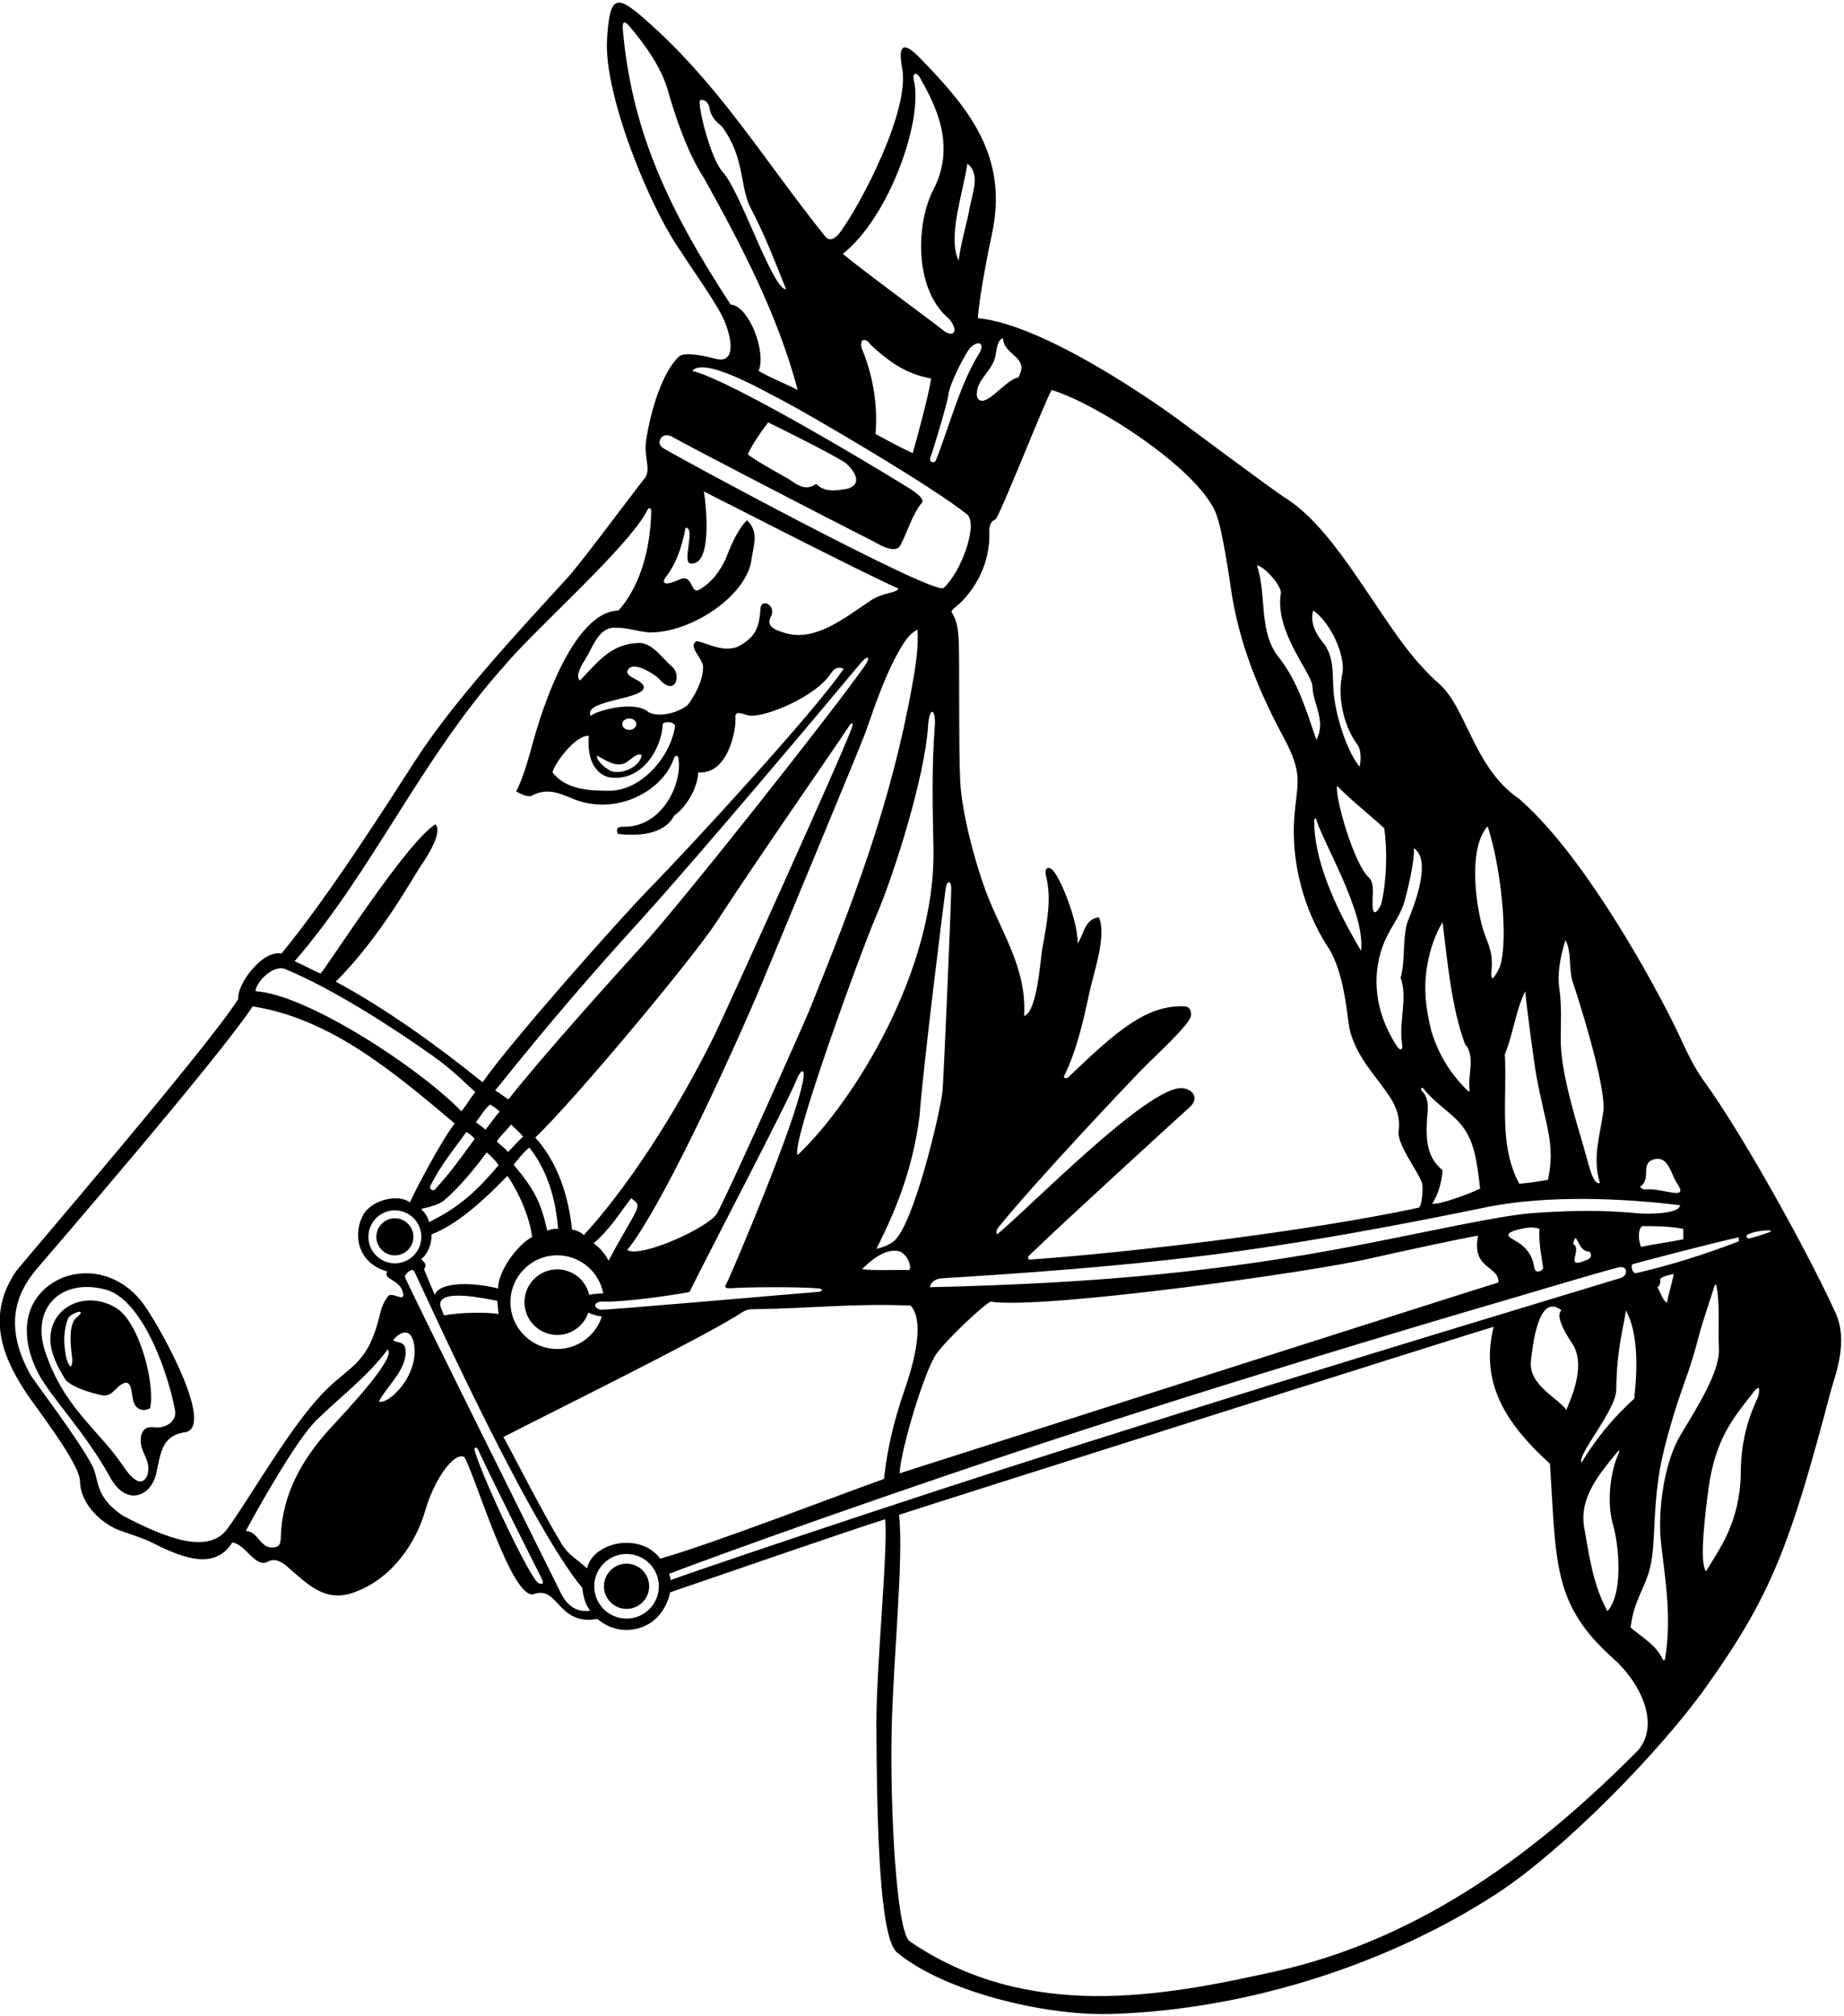 <?xml version="1.0" encoding="UTF-8"?>
<svg xmlns="http://www.w3.org/2000/svg" xmlns:xlink="http://www.w3.org/1999/xlink" width="528pt" height="577pt" viewBox="0 0 528 577" version="1.1">
<g id="surface1">
<path style=" stroke:none;fill-rule:nonzero;fill:rgb(0%,0%,0%);fill-opacity:1;" d="M 525.504 375.566 C 515.844 354.699 497.555 322.617 488.059 309.637 C 484.117 304.246 481.816 298.184 478.844 292.27 C 470.371 275.426 451.961 243.203 434.777 228.473 C 433.324 227.48 432.008 226.375 430.809 225.188 C 421.52 216.016 419.043 201.945 412.254 195.891 C 407.23 191.434 403.191 186.449 399.539 181.25 C 388.641 165.73 379.551 149.664 367.855 142.402 C 364.973 140.609 338.406 120.836 337.227 119.961 C 335.246 118.496 300.254 92.973 279.973 91.051 C 280.457 84.762 282.766 72.77 284.031 66.945 C 288.941 44.32 276.836 30.461 263.457 16.641 C 258.621 11.648 257.07 12.82 258.328 19.543 C 260.574 31.578 246.648 58.117 240.668 66.34 C 239.48 67.969 237.695 69.438 236.297 67.691 C 218.422 45.422 206.176 24.41 184.734 5.562 C 176.34 -1.816 174.57 -1.348 173.812 11.414 C 172.887 27.008 186.07 59.723 195.258 72.414 C 196.328 74.414 205.465 86.992 207.441 91.875 C 210.098 98.422 210.062 104.02 204.977 102.699 C 200.586 101.559 195.832 100.785 194.457 102.023 C 189.723 106.336 186.266 117.461 184.98 126.273 C 184.359 130.512 186.305 133.941 184.852 136.555 C 180.508 142.039 166.367 161.133 162.492 165.371 C 148.402 180.77 130.102 200.379 119.031 217.504 C 110.035 231.43 94.266 256.27 80.582 272.949 C 75.215 271.711 67.777 281.754 68.234 285.867 C 60.352 298.77 5.656 362.297 4.594 363.855 C -4.949 377.809 2.18 390.613 7.832 399.141 C 10.25 402.785 22.852 418.895 22.902 423.961 C 22.957 429.27 27.227 434.59 32.848 437.43 C 34.133 438.078 40.895 440.203 42.723 441.121 C 51.344 445.453 61.176 449.961 66.52 441.473 C 70.293 441.93 73.117 448.922 76.695 446.961 C 78.641 445.93 80.496 446.871 82.168 448.316 C 88.191 453.516 93.059 458.715 101.301 455.785 C 112.754 451.715 119.293 440.879 121.719 432.48 C 124.387 423.23 130 415.531 132.945 417.004 C 136.07 422.176 146.664 458.527 152.953 456.219 C 159.93 453.816 159.68 465.348 171.02 463.363 C 174.086 465.805 177.648 467.195 182.336 466.164 C 187.598 464.906 190.855 460.66 191.883 455.742 C 204.918 451.285 244.738 437.512 253.461 434.824 C 254.285 444.402 250.84 476.816 250.938 494.27 C 251.09 520.922 251.695 554.508 256.836 558.801 C 270.023 569.809 298.75 576.984 317.969 576.422 C 358.555 575.238 398.984 561.285 428.637 541.941 C 447.473 529.652 475.094 501.664 488.594 482.703 C 507.02 456.828 512.5 442.625 524.133 398.422 C 525.402 393.605 529.449 384.09 525.504 375.566 Z M 497.887 354.121 C 497.887 354.465 497.887 354.922 497.887 355.266 C 488.895 358.785 478.426 362.086 468.516 364.383 C 467.359 364.648 466.797 362.008 467.559 361.797 C 472.34 360.473 490.289 355.801 497.887 354.121 Z M 475.363 366.012 C 476.508 365.098 478.039 364.891 479.254 364.641 C 478.68 367.613 477.719 370.398 477.309 372.871 C 476.051 372.188 475.48 369.898 474.562 368.414 C 475.363 368.07 475.48 366.926 475.363 366.012 Z M 461.848 436.344 C 463.613 442.457 464.824 455.977 460.273 461.137 C 456.195 453.812 455.082 445.535 453.609 437.176 C 452.129 428.789 457.812 421.977 462.91 415.812 C 463.688 414.859 463.91 415.035 463.371 416.188 C 460.922 421.871 460.117 430.348 461.848 436.344 Z M 452.84 418.605 C 451.469 416.434 462.676 403.742 462.789 397.797 C 462.891 385.562 465.211 378.598 465.531 375.047 C 469.191 381.562 468.848 392.195 467.934 400.312 C 461.871 405.801 457.047 411.676 452.84 418.605 Z M 481.996 354.695 C 477.18 355.648 474.215 355.977 469.879 356.867 C 469.191 355.266 468.848 351.949 470.219 350.922 C 473.367 350.883 478.418 350.98 481.996 351.723 C 481.996 352.766 481.996 353.32 481.996 354.695 Z M 473.992 331.715 C 477.848 331.066 478.449 336.172 480.281 338.801 C 483.598 343.719 476.609 340.211 471.82 340.402 C 471.363 340.402 469.992 340.633 469.648 339.602 C 473.082 337.355 469.305 332.629 473.992 331.715 Z M 448.27 269.062 C 450.211 273.062 448.98 277.141 450.441 281.41 C 451.383 284.105 460.035 310.836 459.082 318.105 C 458.207 324.77 455.871 331.285 458.102 338.574 C 455.934 339.262 454.961 333.16 452.695 325.637 C 450.031 316.793 446.891 305.559 446.895 297.645 C 446.895 292.988 447.227 287.844 446.488 282.969 C 445.902 279.078 446.641 273.945 448.27 269.062 Z M 436.723 283.695 C 437.18 288.84 439.387 305.023 439.828 307.438 C 442.621 322.738 445.434 327.234 443.238 337.66 C 440.836 338.117 437.863 338.574 435.008 338.801 C 429.062 327.711 431.574 315.023 430.891 301.758 C 433.289 295.812 433.977 289.297 436.723 283.695 Z M 481.059 344.945 C 480.777 347.762 470.215 347.418 468.848 347.262 C 458.98 346.215 448.113 346.496 438.539 347.23 C 429.598 347.898 409.098 352.469 389.957 356.195 C 350.156 363.938 314.227 367.297 266.254 368.414 C 266.605 366.926 267.641 366.258 268.973 365.953 C 270.246 365.664 310.238 363.852 348.344 358.941 C 383.676 354.391 420.352 346.543 426.184 345.395 C 443.285 342.031 464.574 342.914 481.059 344.945 Z M 450.441 356.066 C 450.922 353.707 451.254 354.238 451.812 355.375 C 452.445 356.66 453.359 358.316 455.129 358.238 C 456.27 359.84 454.98 360.41 453.414 360.98 C 448.039 363.039 453.184 357.438 450.441 356.066 Z M 441.828 362.984 C 441.777 363.621 440.199 364.367 439.613 363.574 C 438.879 362.582 439.641 358.219 433.574 354.93 C 431.648 353.891 430.738 353 434.547 351.949 C 436.781 351.453 438.664 350.922 440.836 351.723 C 440.402 355.836 441.895 362.156 441.828 362.984 Z M 429.062 367.043 C 421.172 369.441 261.91 420.309 257.566 421.68 C 258.023 414.34 264.992 391.531 268.199 387.395 C 271.398 382.934 282.379 372.801 283.684 372.555 C 298.598 374.828 375.102 364.164 392.078 360.234 C 398.312 358.793 419.914 354.121 423.23 353.664 C 421.254 363.363 429.215 362.117 429.062 367.043 Z M 142.629 368.789 C 135.891 367.016 125.973 366.699 124.484 370.586 C 123.234 367.746 122.43 365.672 121.398 363.27 C 122.926 361.27 119.992 360.695 120.828 360.184 C 122.852 358.41 123.613 355.551 123.57 353.293 C 131.918 350.094 140.227 341.707 145.289 336.543 C 148.609 341.316 151.648 348.336 152.363 354.051 C 148.004 356.34 142.559 363.969 142.629 368.789 Z M 142.777 376.074 C 139.008 375.504 131.719 375.594 127.141 376.488 C 126.641 375.203 125.82 373.637 126.086 372.871 C 126.973 369.102 138.203 371.535 142.402 372.301 C 142.516 373.199 142.574 374.914 142.777 376.074 Z M 120.598 346.004 C 123.234 345.453 125.895 344.629 127.098 343.613 C 131.707 339.715 136.277 333.996 139.359 329.828 C 140.906 331.211 141.766 332.043 142.789 333.473 C 136.844 340.445 131.809 345.453 122.855 349.758 C 122.566 348.406 121.711 347.168 120.598 346.004 Z M 120.645 353.992 C 120.645 358.18 117.254 361.574 113.066 361.574 C 108.883 361.574 105.488 358.18 105.488 353.992 C 105.488 349.809 108.883 346.414 113.066 346.414 C 117.254 346.414 120.645 349.809 120.645 353.992 Z M 123.258 339.367 C 125.996 333.758 130.051 328.816 133.543 324 C 134.43 324.539 135.43 325.199 135.887 326 C 131.238 332.391 128.93 335.617 124.59 340.387 C 123.973 341.066 122.777 340.348 123.258 339.367 Z M 217.777 173.938 C 217.449 178.906 216.766 182.336 211.148 185.145 C 206.695 186.914 201.66 183.543 199.371 183.543 C 196.977 185.012 200.859 188 201.316 190.633 C 201.43 195.09 198.309 200.062 196.855 201.836 C 193.312 204.578 187.828 205.207 185.652 203.777 C 181.535 200.234 169.988 203.664 169.188 204.922 C 166.488 200.254 185.543 200.254 184.281 196.348 C 183.25 194.289 179.707 194.062 179.594 192.23 C 180.59 188.629 186.879 192.633 188.625 194.176 C 193.211 199.66 195.262 193.395 192.512 190.859 C 189.77 188.688 187.141 184.23 183.137 184 C 175.246 184.23 171.703 188.801 166.102 194.746 C 164.73 193.719 166.215 190.746 167.246 189.258 C 169.762 185.406 171.246 179.426 176.277 179.656 C 179.02 179.539 183.148 180.797 185.734 181.008 C 197.297 181.297 212.875 171.246 215.035 161.02 C 215.613 156.395 217.551 152.328 213.891 148.898 C 210.918 151.758 208.789 157.379 207.832 159.875 C 206.039 163.629 203.832 166.621 200.402 168.68 C 197.355 170.527 198.883 163.477 193.883 166.164 C 190.414 167.609 189.176 167.098 190.801 164.945 C 193.789 160.988 195.32 156.273 196.285 151.074 C 199.262 150.711 195.262 161 197.656 161.246 C 203.836 162.145 202.379 145.75 201.543 140.668 C 206.461 143.07 243.617 162.277 257.223 168.449 C 256.879 169.707 253.203 169.5 249.629 171.664 C 242.258 176.5 233.84 183.641 225.098 181.258 C 222.32 180.438 219.492 179.539 220.523 176.91 C 222.699 173.387 218.129 171.102 217.777 173.938 Z M 174.105 222.414 C 183.852 224.172 189.574 214.039 189.77 207.094 C 191.07 206.352 192.742 206.637 193.312 207.664 C 192.191 216.129 184.266 225.734 175.246 226.301 C 169.074 226.414 161.984 226.074 158.215 221.043 C 158.672 218.527 164.965 210.16 168.617 210.641 C 168.16 215.211 169.156 220.832 174.105 222.414 Z M 178.641 218.566 C 180.309 217.832 182.223 215.363 183.711 216.051 C 183.48 219.367 177.922 221.977 174.715 220.586 C 173.23 219.672 171.172 218.297 170.828 216.242 C 173 217.27 175.781 219.48 178.641 218.566 Z M 178.164 207.262 C 178.164 206.371 179.066 205.645 180.184 205.645 C 181.301 205.645 182.203 206.371 182.203 207.262 C 182.203 208.156 181.301 208.879 180.184 208.879 C 179.066 208.879 178.164 208.156 178.164 207.262 Z M 151.555 328.453 C 156.789 334.938 159.117 343.309 159.812 351.723 C 158.633 351.617 157.664 351.824 156.711 352.262 C 154.809 343.918 153.012 340.434 147.066 333.344 C 148.004 332.258 149.98 329.656 151.555 328.453 Z M 145.492 329.707 C 143.73 327.82 144.117 328.477 142.246 326.715 C 143.316 324.977 144.883 323.738 146.332 321.855 C 146.941 322.449 148.918 324.152 149.781 325.355 C 148.359 326.52 147.102 328.078 145.492 329.707 Z M 153.266 325.586 C 164.625 314.742 198.516 274.09 205.062 264.016 C 217.598 244.719 240.695 211.695 243.184 207.699 C 243.828 206.664 244.43 206.789 243.941 208.223 C 241.633 215.031 206.941 291.57 204.402 296.672 C 193.039 319.504 179.457 340.055 167.184 353.5 C 166.383 352.641 164.727 352.051 163.773 351.879 C 162.906 343.059 159.957 332.941 153.266 325.586 Z M 180.734 342.918 C 182.305 344.309 183.445 344.309 181.535 347.836 C 178.793 352.75 176.762 356.035 174.246 360.84 C 173.395 359.125 172.109 357.41 169.988 355.836 C 174.801 351.621 176.871 347.977 180.734 342.918 Z M 219.73 277.648 C 221.18 274.062 246.328 213.852 247.891 209.414 C 250.438 202.156 252.945 194.785 256.422 188.117 C 258.137 185.027 259.852 181.598 262.711 180.227 C 263.016 185.672 262.145 190.887 261.215 196.066 C 255.16 229.781 244.664 257.176 231.797 289.031 C 230.172 293.055 207.445 343.957 205.199 347.445 C 202.656 351.391 183.637 360.113 179.594 357.781 C 190.922 343.66 214.016 291.848 219.73 277.648 Z M 247.242 191.09 C 237.359 205.027 195.023 258.512 183.816 270.762 C 176.344 278.934 154.039 303.75 145.574 314.68 C 144.121 313.742 143.328 312.945 141.789 312.105 C 157.453 292.586 168.84 279.387 183.273 263.516 C 200.098 245.012 237.375 200.676 246.402 189.832 C 248.555 187.262 249.613 187.867 247.242 191.09 Z M 143.07 318.191 C 141.84 319.41 140.363 321.664 139.004 323.324 C 137.07 321.609 138.285 322.777 136.262 321.195 C 137.477 319.625 138.586 317.703 140.32 316.082 C 140.98 316.613 142.098 317.07 143.07 318.191 Z M 159.562 359.285 C 166.105 359.285 171.547 363.977 172.723 370.18 C 171.164 370.227 169.773 370.348 168.703 370.602 C 167.754 366.426 164.023 363.309 159.562 363.309 C 154.379 363.309 150.176 367.508 150.176 372.691 C 150.176 377.875 154.379 382.074 159.562 382.074 C 163.711 382.074 167.223 379.383 168.465 375.648 C 169.473 376.238 170.809 376.598 172.324 376.789 C 170.594 382.188 165.535 386.098 159.562 386.098 C 152.156 386.098 146.156 380.098 146.156 372.691 C 146.156 365.285 152.156 359.285 159.562 359.285 Z M 172.043 374.844 C 169.555 374.383 170.066 372.391 172.777 372.512 C 178.102 372.742 191.367 370.93 197.43 369.785 C 203.215 358.008 225.098 316.414 228.215 308.746 C 229.281 306.133 230.559 305.621 230.008 308.879 C 227.855 321.605 209.672 363.91 208.391 366.59 C 207.812 367.914 206.672 368.844 209.555 368.699 C 212.461 368.414 227.496 368.211 234.141 368.73 C 235.906 368.867 235.547 369.652 234.316 369.746 C 228.383 370.191 173.195 375.055 172.043 374.844 Z M 228.41 330.57 C 226.129 328.113 246.414 272.555 250.746 262.496 C 256.203 249.82 264.781 222.203 265.711 208.086 C 266.133 201.672 268.062 202.891 267.652 208.078 C 266.762 219.32 267.039 231.051 267.277 242.746 C 267.988 277.879 244.273 315.547 228.41 330.57 Z M 255.828 355.324 C 254.543 356.281 253.188 356.887 250.934 357.438 C 257.301 344.949 261.453 333.43 263.281 319.594 C 264.195 306.332 270.633 254.902 270.859 253.828 C 271.258 251.98 272.379 252.086 272.371 254.18 C 272.352 258.973 270.188 308.852 269.891 312.117 C 269.344 318.09 261.512 351.086 255.828 355.324 Z M 260.309 363.496 C 255.164 363.383 251.164 363.727 246.82 363.27 C 248.426 361.648 253.449 356.754 257.797 358.238 C 260.238 359.555 261.109 362.926 260.309 363.496 Z M 425.973 236.477 C 430.406 250.301 431.98 272.09 429.098 277.488 C 427.957 279.629 426.602 281.957 427.117 277.062 C 427.445 272.758 426.258 270.461 425.07 267.266 C 422.93 261.496 419.891 243.137 425.973 236.477 Z M 408.734 275.91 C 409.52 271.566 410.945 267.461 413.055 263.914 C 414.426 275.234 415.684 288.609 419.457 298.785 C 422.617 302.367 420.148 307.695 420.812 311.91 C 420.871 312.27 420.594 312.52 420.332 312.262 C 417.531 309.508 412.523 304.113 409.836 295.047 C 408.32 288.914 407.457 282.98 408.734 275.91 Z M 407.727 311.727 C 410.473 315.316 414.637 317.793 417.734 321.152 C 422.199 326 422.875 332.277 423.801 340.176 C 420.664 341.785 412.023 344.863 410.082 344.52 C 411.684 342.117 412.824 338.461 413.055 334.914 C 407.996 330.871 408.23 324.812 408.766 318.305 C 408.941 316.16 408.855 313.973 407.211 312.336 C 406.484 311.438 407.156 310.984 407.727 311.727 Z M 402.215 257.805 C 402.461 256.871 405.164 246.883 404.824 242.766 C 410.02 246.074 405.074 258.922 402.992 263.914 C 401.508 268.832 402.422 275.234 401.051 279.809 C 403.141 285.66 400.453 292.562 401.461 298.684 C 401.762 300.496 401.035 301.039 399.926 299.332 C 392.164 287.414 393.168 275.547 397.383 267.488 C 399.078 264.246 401.285 261.293 402.215 257.805 Z M 395.562 258.43 C 395.242 259.703 393.16 263.117 393.047 259.457 C 392.805 256.73 393.812 253.133 392.02 251.227 C 387.672 247.453 382.098 227.789 382.871 224.93 C 386.988 229.16 391.902 232.934 396.363 237.051 C 397.277 243.68 397.047 252.027 395.562 258.43 Z M 389.73 272.148 C 381.758 258.801 376.141 245.473 376.32 234.742 C 376.328 234.223 376.781 233.984 376.973 234.738 C 377.551 237.066 381.711 245.344 384.027 250.602 C 387.5 258.48 390.348 266.305 389.73 272.148 Z M 376.012 174.738 C 380.93 178.02 385.676 188.094 384.242 193.375 C 382.871 200.465 385.156 208.465 388.703 213.152 C 389.621 214.355 389.848 217.27 389.273 219.441 C 385.27 214.402 382.172 203.824 381.789 197.211 C 381.512 192.453 381.957 187.633 378.703 183.742 C 377.426 182.211 374.875 178.637 376.012 174.738 Z M 366.75 169.824 C 364.922 180.797 375.594 192.633 375.781 196.348 C 376.012 201.836 379.785 206.18 376.926 211.781 C 374.066 203.32 371.555 195.09 366.406 188.461 C 360.121 180.914 362.863 170.395 359.891 161.82 C 362.016 162.047 367.09 167.766 366.75 169.824 Z M 348.02 146.559 C 350.156 151.469 352.297 167.691 352.77 170.508 C 354.953 183.605 359.727 196.523 367.383 210.758 C 373.41 221.969 371.352 223.73 370.598 234.086 C 369.66 246.977 373.449 260.578 380.105 270.879 C 385.336 278.57 385.719 292.398 386.648 295.477 C 388.898 302.914 393.348 307.258 397.52 313.285 C 399.586 316.266 401.023 319.555 400.477 323.711 C 399.945 327.324 405.438 334.359 407.141 338.406 C 407.559 339.395 407.246 345.355 406.195 345.66 C 375.102 352.332 324.754 358.387 294.918 360.508 C 294.316 360.551 294.195 359.809 294.695 359.324 C 304.641 349.68 340.383 317.082 340.684 316.852 C 343.52 314.207 341.441 311.656 338.504 311.434 C 328.734 310.688 293.949 346.484 285.465 353.32 C 285.199 352.691 285.348 351.949 285.805 351.379 C 296.668 337.887 325.168 307.844 328.086 304.969 C 331.027 302.07 340.707 293.098 341.004 290.805 C 341.199 289.277 340.535 288.098 339.293 288.035 C 328.246 287.488 319.645 295.172 305.812 308.391 C 305.281 308.82 304.422 308.461 304.672 308.047 C 308.434 300.367 310.289 291.703 312.176 283.031 C 313.098 278.797 317 267.445 314.617 262.543 C 310.387 263.117 310.387 267.574 308.559 269.977 C 308.711 264.371 304.5 253.273 302.027 249.793 C 300.363 247.449 298.922 248.305 299.504 250.652 C 301.09 257.055 299.996 262.977 298.395 271.801 C 297.922 274.406 297.016 289.621 293.238 290.785 C 294.102 277.145 286.57 266.648 282.312 255.168 C 278.801 245.699 275.41 232.273 274.941 223.715 C 274.48 215.289 274.766 187.984 274.523 183.488 C 274.297 179.301 273.906 177.633 272.52 175.254 C 272.285 174.855 272.895 174.316 273.684 173.68 C 277.844 170.324 283.445 162.727 283.289 152.785 C 283.129 150.473 283.633 149.242 285.004 148.672 C 286.059 148.328 299.348 114.387 301.125 111.629 C 313.445 115.254 342.426 133.699 348.02 146.559 Z M 287.176 96.766 C 287.406 101.91 295.066 102.023 291.523 108.086 C 288.094 108.312 281.578 117.938 279.746 113.57 C 279.176 108.77 283.977 106.598 285.004 102.023 C 285.391 99.836 285.582 97.355 287.176 96.766 Z M 280.316 101.227 C 274.766 110.258 272.012 121.57 268.012 131.672 C 267.559 132.824 265.645 132.332 266.523 130.547 C 266.973 129.633 271.289 115.27 271.516 113.23 C 271.742 109.914 276.664 100.762 277.82 99.516 C 280.246 97.164 282.152 98.309 280.316 101.227 Z M 246.82 99.852 C 245.949 97.547 247.473 96.023 249.336 98.711 C 254.594 103.625 259.738 107.172 266.598 108.312 C 266.027 113 262.023 127.293 261.34 129.691 C 257.566 127.977 254.48 126.262 250.707 124.203 C 251.391 115.285 249.789 107.055 246.82 99.852 Z M 277.004 46.805 C 280.547 49.66 278.723 54.484 277.801 58.695 C 276.887 64.066 275.172 69.098 274.488 74.586 C 271.285 67.727 275.629 55.836 277.004 46.805 Z M 261.656 22.879 C 261.188 20.953 262.391 20.445 263.414 22.242 C 267.77 29.898 273.777 41.438 267.398 54.008 C 262.336 63.438 261.453 82.59 271.742 91.277 C 274.684 94.59 273.156 97.191 269.672 94.227 C 268.051 92.852 245.676 76.414 241.332 72.645 C 254.395 62.43 264.492 34.516 261.656 22.879 Z M 200.402 28.738 C 201.359 28.188 202.914 29.195 203.145 30.91 C 203.684 33.891 205.434 35.027 206.695 36.191 C 213.355 45.027 211.746 53.602 215.035 59.723 C 219.078 67.441 221.781 74.586 225.098 82.816 C 221.176 82.875 212.031 54.672 206.934 49.234 C 203.266 44.953 199.828 30.453 200.402 28.738 Z M 178.363 8.746 C 178.164 6.523 178.438 5.359 180.363 7.664 C 184.922 13.117 189.352 19.258 191.277 26.027 C 193.25 32.977 196.812 43.77 201.543 50.922 C 212.387 70.398 222.699 90.117 228.41 111.629 C 224.98 109.801 220.637 108.199 217.207 106.141 C 219.52 100.898 214.484 87.504 209.203 87.16 C 190.332 58.383 180.828 36.199 178.363 8.746 Z M 193.086 125.348 C 196.629 127.406 234.699 147.184 250.133 154.961 C 253.062 156.727 256.648 158.27 257.797 156.102 C 259.969 151.988 261.109 147.301 264.082 143.754 C 264.441 142.836 263.051 141.551 261.16 140.277 C 258.828 138.707 210.574 109.227 198.23 106.141 C 201.617 102.137 217.316 111.098 224.449 114.824 C 231.672 118.602 267.098 139.277 277.004 147.301 C 280.004 150.262 275.32 163.621 270.145 168.324 C 266.754 170.141 192.582 130.094 189.727 128.148 C 187.621 126.711 189.586 122.961 193.086 125.348 Z M 214.121 130.035 C 215.492 126.949 217.895 123.633 219.949 120.891 C 226.398 124.047 240.414 131.066 242.473 132.781 C 244.234 134.516 247.391 138.383 242.703 139.867 C 239.469 140.422 236.188 141.012 233.672 138.496 C 231.035 140.473 228.727 139.121 226.477 137.531 C 225.215 136.641 216.75 132.207 214.121 130.035 Z M 144.152 190.859 C 153.066 180.113 180.398 156.238 185.512 145.734 C 185.828 145.23 186.473 145.48 186.465 146.137 C 186.367 155.145 184.023 167.066 177.078 174.738 C 163.438 175.102 154.457 206.172 153.426 209.613 C 151.711 215.34 150.449 221.246 147.809 226.531 C 149.523 227.445 151.246 228.266 152.383 227.672 C 156.691 225.414 160.266 227.047 163.859 228.551 C 176.238 233.723 189.738 226.566 192.973 217.02 C 193.219 216.289 194.062 216.035 194.207 216.777 C 195.602 223.992 189.684 236.887 178.492 236.621 C 177.199 236.59 176.273 236.812 176.848 238.648 C 182.113 239.316 190.117 239.125 193.086 233.391 C 195.828 231.562 199.645 226.359 199.941 221.043 C 208.449 221.793 210.859 208.785 210.574 205.492 C 210.316 202.922 213.121 204.609 214.535 204.801 C 219.078 205.406 233.723 199.402 238.016 192.574 C 239.09 191.105 240.301 190.746 241.559 191.43 C 233.562 203.301 198.562 241.441 185.449 254.844 C 177.406 263.062 145.719 298.77 138.203 309.762 C 125.172 299.242 110.469 288.668 96.133 280.953 C 108.941 268.281 118.535 250.629 120.48 247.836 C 121.223 246.77 127 238.535 124.715 235.906 C 116.562 240.84 94.645 275.234 91.785 278.664 C 89.086 277.48 86.965 276.215 84.355 275.121 C 106.648 249.395 120.566 217.211 144.152 190.859 Z M 81.957 277.484 C 94.883 282.855 111.594 293.465 123.762 302.086 C 129.547 306.184 133.477 310.203 136.117 312.594 C 134.824 314.02 133.84 315.895 132.133 318.059 C 119.281 304.961 87.41 284.477 73.152 283.695 C 73.344 280.992 78.473 275.715 81.957 277.484 Z M 65.145 437.508 C 59.738 444.988 47.746 440.391 35.219 433.832 C 27.008 428.344 28.449 423.637 26.496 419.637 C 22.496 411.871 9.676 395.203 8.68 393.402 C 1.102 379.688 4.426 370.387 10.48 363.219 C 12.816 360.453 62.066 303.531 72.352 288.039 C 94.988 291.586 113.168 307.246 130.203 321.539 C 126.426 326.398 118.969 340.488 117.367 344.148 C 114.102 341.621 106.605 343.352 104.117 347.512 C 101.188 352.41 101.703 361.305 110.91 363.926 C 109.516 366.223 114.277 366.031 115.34 369.785 C 116.375 373.273 111.992 369.27 110.996 371.156 C 109.797 372.695 109.172 374.516 108.727 376.406 C 105.457 390.223 100.461 390.75 93.316 397.852 C 83.371 407.738 72.34 427.547 65.145 437.508 Z M 94.734 408.617 C 85.727 418.383 80.926 428.383 80.434 439.195 C 80.363 440.691 80.551 442.633 78.641 442.844 C 74.41 443.527 74.18 438.383 70.406 438.156 C 73.609 432.055 84.891 412.109 90.461 406.617 C 97.191 399.977 105.23 394.027 110.996 386.25 C 113.516 388.516 99.938 402.977 94.734 408.617 Z M 108.48 401.113 C 111.223 396.082 117.137 391.375 115.992 385.66 C 115.422 383.754 113.168 384.422 112.594 383.504 C 114.312 381.445 117.328 379.754 118.426 384.078 C 120.512 393.25 111.23 402.234 108.48 401.113 Z M 154.055 453 C 151.781 451.582 138.969 424.871 136.043 415.633 C 135.43 414.051 136.441 413.949 136.941 415.02 C 141.805 425.48 153.652 448.898 155.129 451.84 C 156.039 453.816 154.633 453.359 154.055 453 Z M 160.613 455.992 C 155.438 445.492 118.18 370.777 115.938 365.484 C 115.699 364.922 117.91 362.695 118.574 363.801 C 119.461 365.27 150.48 434.82 166.73 454.484 C 166.941 456.805 167.656 459.305 168.98 461.004 C 164.977 461.574 162.328 459.422 160.613 455.992 Z M 179.402 463.254 C 174.297 463.254 170.156 459.117 170.156 454.008 C 170.156 448.902 174.297 444.762 179.402 444.762 C 184.508 444.762 188.648 448.902 188.648 454.008 C 188.648 459.117 184.508 463.254 179.402 463.254 Z M 168.062 448.902 C 165.551 446.387 162.297 444.922 160.387 441.129 C 155.082 432.391 146.863 416.145 144.152 411.285 C 158.445 403.938 199.062 383.91 210.988 376.559 C 212.449 375.66 213.555 374.605 215.836 374.703 C 232.871 374.473 244.188 372.988 260.766 373.672 C 265.461 378.953 260.477 393.512 259.023 397.762 C 257.129 403.289 254.402 411.723 253.105 423.293 C 238.871 428.355 204.539 441.68 189.043 446.102 C 183.41 438.477 169.891 441.203 168.062 448.902 Z M 192.02 452.23 C 191.949 451.59 191.809 451.016 191.559 450.445 C 203.547 445.828 255.738 426.938 308.891 409.688 C 368.387 390.379 428.836 372.762 430.449 372.312 C 432.988 371.602 456.617 364.473 463.363 362.758 C 466.246 362.055 466.156 365.07 464.145 365.746 C 462.473 366.309 381.809 390.441 310.926 412.906 C 251.059 431.879 195.227 450.988 192.02 452.23 Z M 450.094 384.379 C 454.035 390.199 450.504 398.805 448.496 403.512 C 445.926 399.977 437.523 396.34 438.367 389.398 C 438.785 385.961 440.312 369.609 447.125 375.047 C 444.953 376.645 449.168 383.012 450.094 384.379 Z M 469.074 500.922 C 440.879 529.332 407.535 554.867 365.016 564.277 C 333.195 571.332 294.375 578.816 260.402 555.57 C 256.59 552.348 254.809 516.695 255.324 494.648 C 255.801 474.164 258.785 446.141 257.438 433.562 C 266.938 430.395 419.785 382.051 427.688 379.73 C 423.461 396.539 432.148 408.316 443.809 418.949 C 445.66 447.66 444.547 459.238 462.062 474.801 C 469.512 481.422 475.48 493.281 469.074 500.922 Z M 475.672 442.223 C 476.949 452.945 478.668 463.328 476.75 474.859 C 476.676 475.312 476.211 475.254 476.012 474.805 C 474.309 470.918 470.285 468.691 466.902 465.824 C 467.445 461.117 468.848 457.918 470.602 454.012 C 472.766 449.18 473.258 445.875 473.617 438.344 C 474.191 426.328 474.77 420.574 477.957 409.289 C 481.754 395.836 483.41 394.383 486.852 380.812 C 487.078 379.914 489.914 371.145 490.938 368.012 C 491.086 367.555 491.398 367.664 491.461 367.98 C 492.578 373.66 491.887 380.129 492.188 385.875 C 492.531 392.473 486.238 402.312 481.133 410.828 C 476.695 418.23 474.453 432.023 475.672 442.223 Z M 503.527 399.371 C 503.266 400.605 498.332 408.715 498.441 421.961 C 498.07 436.07 492.234 443.395 488.512 449.703 C 486.328 447.398 488.555 430.965 489.18 426.258 C 491.121 411.582 496.57 405.594 501.785 398.824 C 503.105 397.109 504.129 396.133 503.527 399.371 Z M 506.145 352.844 C 505.625 353.023 501.617 354.41 500.703 354.453 C 500.215 354.551 499.941 353.668 500.227 353.469 C 501.312 352.691 504.352 352.188 505.996 352.145 C 507.176 352.113 507.641 352.324 506.145 352.844 "/>
<path style=" stroke:none;fill-rule:nonzero;fill:rgb(0%,0%,0%);fill-opacity:1;" d="M 17.93 365.672 C 6.691 370.578 5.168 382.012 11.055 393.25 C 14.332 399.504 24.719 410.43 31.285 422.383 C 36.047 431.531 43.242 428.254 44.715 421.816 C 46.012 416.168 46.152 410.789 53.145 409.914 C 61.848 408.027 44.699 377.637 40.375 372.297 C 35.281 366.004 26.891 362.371 17.93 365.672 Z M 44.914 408.562 C 43.098 408.441 41.336 408.07 40.453 410.715 C 39.426 415.746 43.656 417.461 42.168 422.262 C 40.215 426.785 36.414 421.312 35.262 419.598 C 28.094 408.914 17.668 402.617 12.488 385.383 C 9.5 373.594 18.027 365.84 30.242 369.09 C 40.023 371.695 47.453 390.258 50.059 403.285 C 50.973 407.266 46.746 408.684 44.914 408.562 "/>
<path style=" stroke:none;fill-rule:nonzero;fill:rgb(0%,0%,0%);fill-opacity:1;" d="M 33.117 374.262 C 24.336 369.109 14.316 374.137 14.418 383.375 C 14.461 387.496 16.652 391.5 18.844 395.055 C 21.289 397.281 25.703 398.598 29.477 399.398 C 31.77 399.57 32.68 397.91 34.164 396.652 C 38.059 393.66 37.445 398.867 38.281 401.34 C 39.082 403.512 41.023 404.086 42.969 403.055 C 44.504 396.277 39.973 378.281 33.117 374.262 Z M 22.047 376.988 C 18.961 379.273 20.668 387.949 20.688 389.094 C 20.719 391 20.223 392.391 19.074 388.992 C 18.16 384.879 18.055 381.105 19.543 377.219 C 20.387 375.75 25.289 374.227 22.047 376.988 "/>
<path style=" stroke:none;fill-rule:nonzero;fill:rgb(0%,0%,0%);fill-opacity:1;" d="M 113.066 348.688 C 110.137 348.688 107.762 351.062 107.762 353.992 C 107.762 356.926 110.137 359.301 113.066 359.301 C 115.996 359.301 118.371 356.926 118.371 353.992 C 118.371 351.062 115.996 348.688 113.066 348.688 "/>
<path style=" stroke:none;fill-rule:nonzero;fill:rgb(0%,0%,0%);fill-opacity:1;" d="M 179.402 447.535 C 175.828 447.535 172.93 450.434 172.93 454.008 C 172.93 457.586 175.828 460.48 179.402 460.48 C 182.977 460.48 185.875 457.586 185.875 454.008 C 185.875 450.434 182.977 447.535 179.402 447.535 "/>
</g>
</svg>
